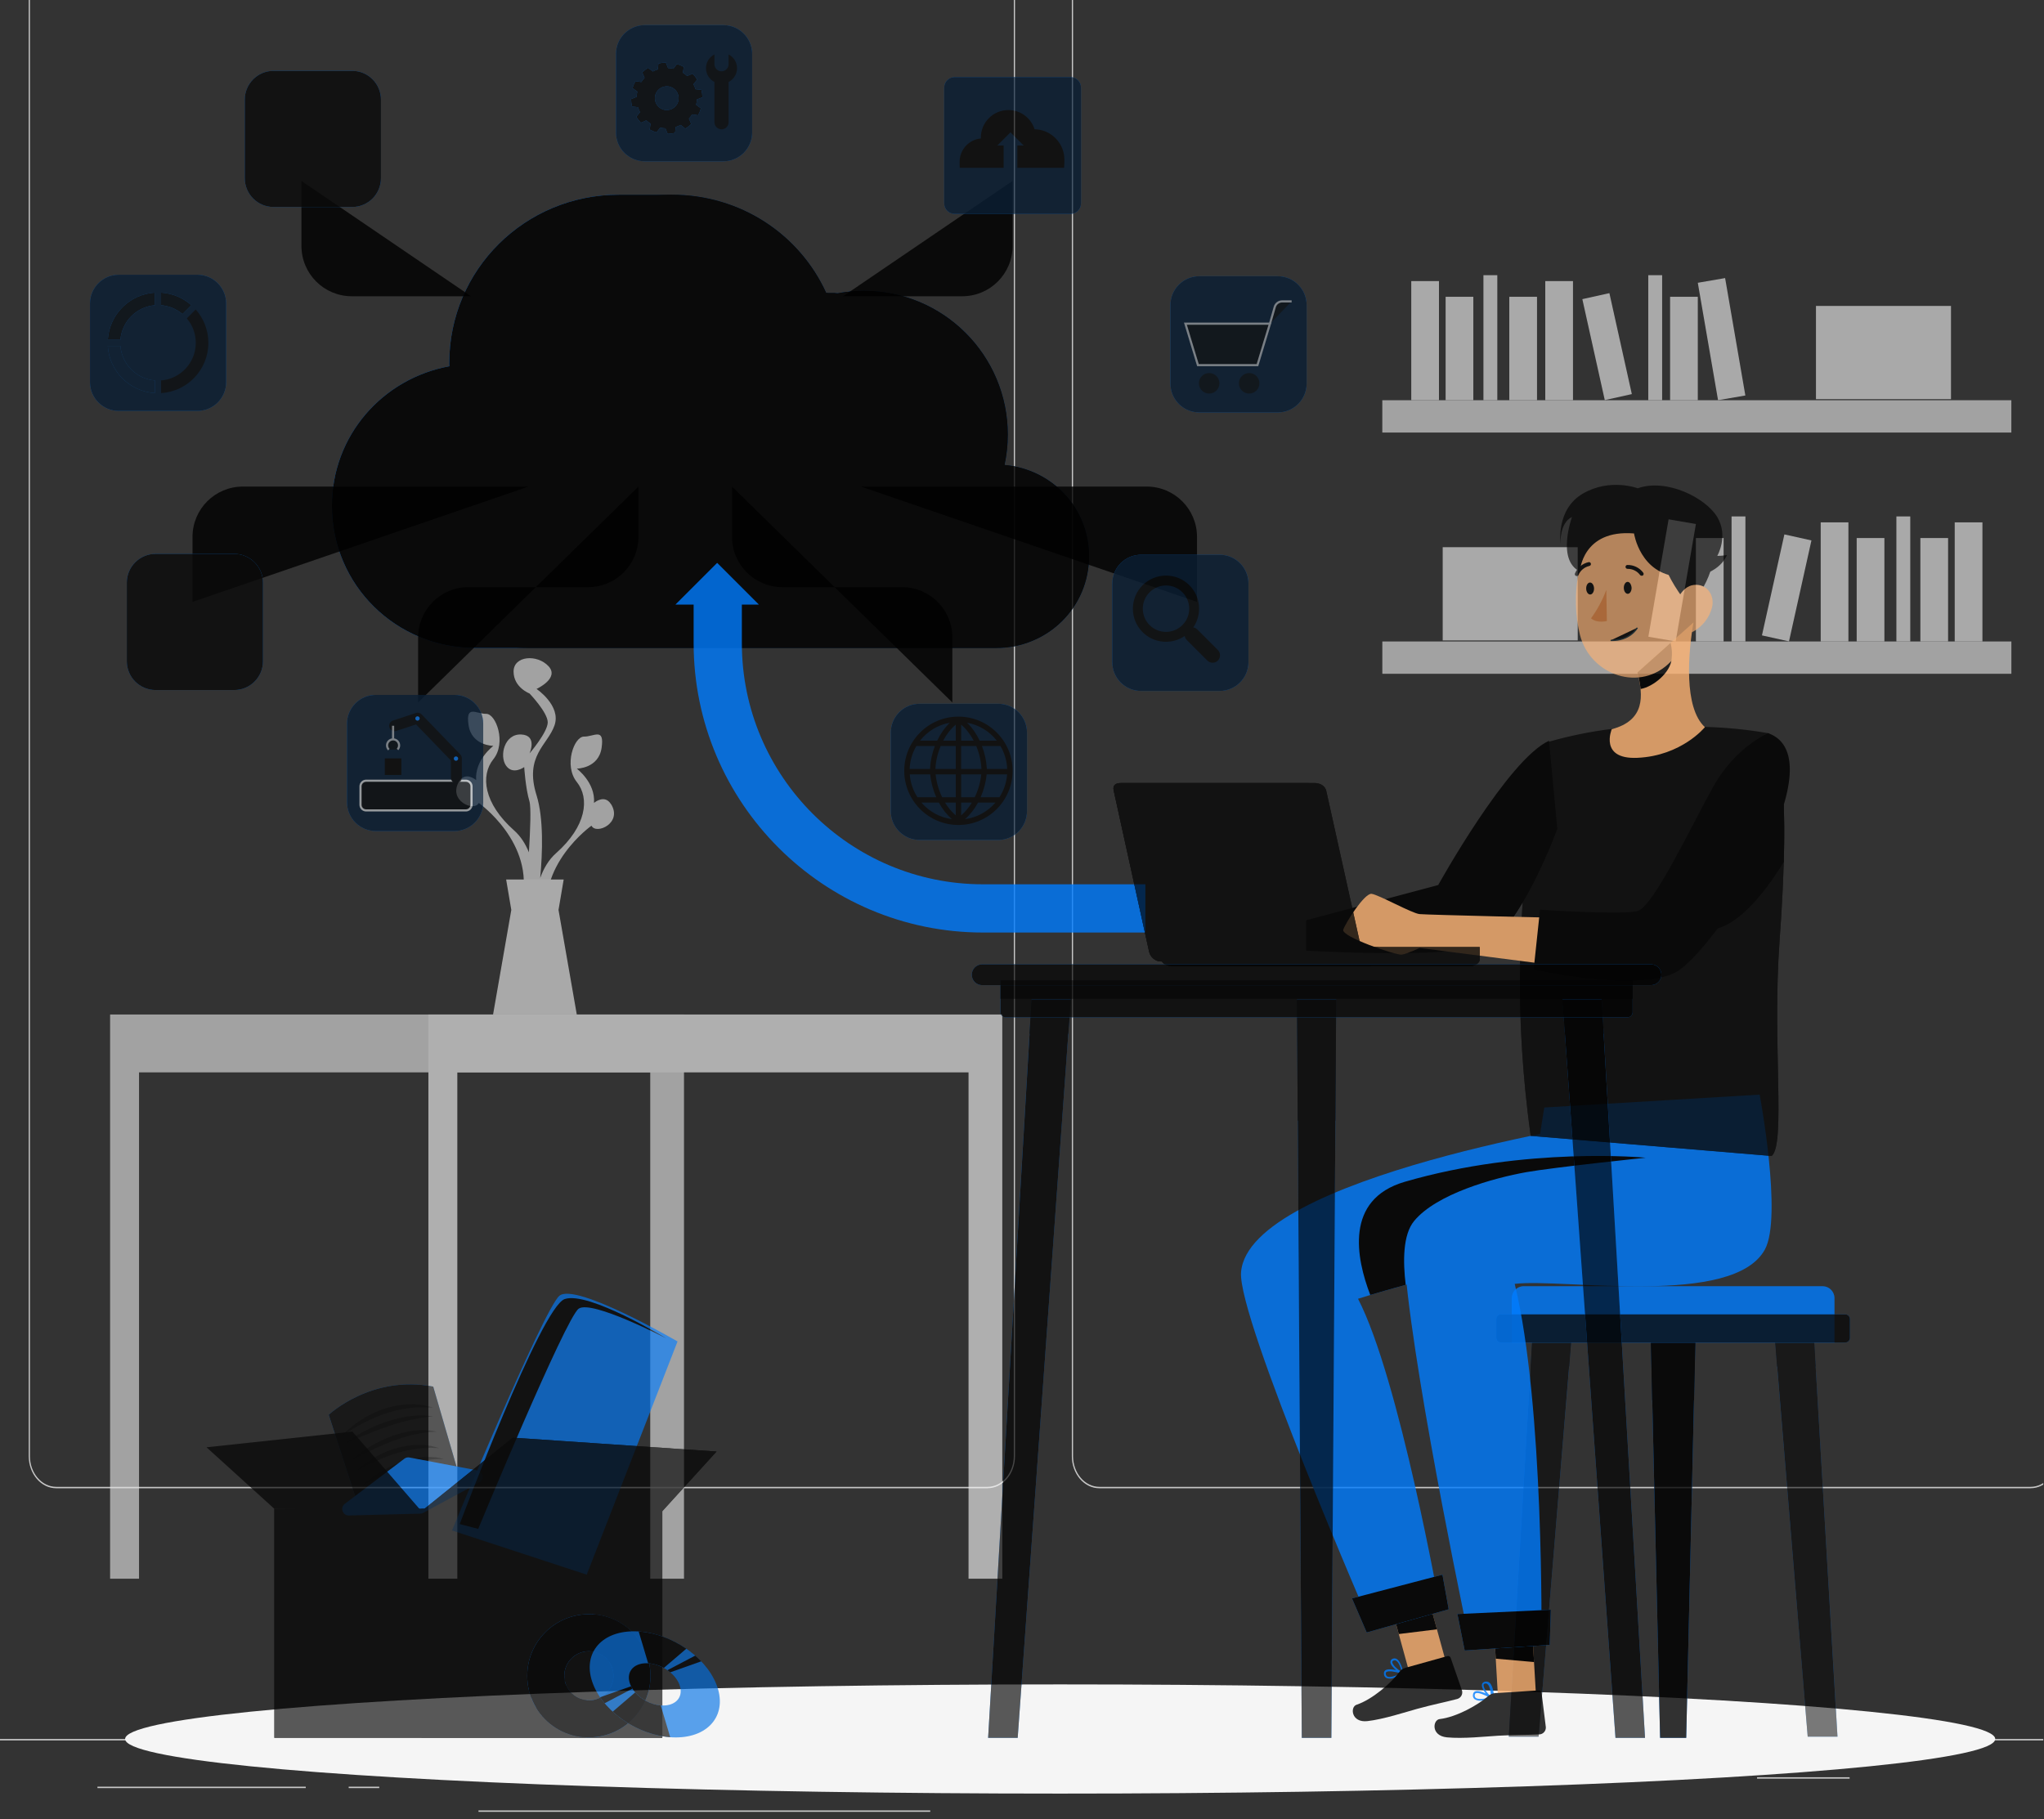 <?xml version="1.0" encoding="UTF-8" standalone="no"?><!DOCTYPE svg PUBLIC "-//W3C//DTD SVG 1.1//EN" "http://www.w3.org/Graphics/SVG/1.1/DTD/svg11.dtd"><svg width="100%" height="100%" viewBox="0 0 855 761" version="1.1" xmlns="http://www.w3.org/2000/svg" xmlns:xlink="http://www.w3.org/1999/xlink" xml:space="preserve" xmlns:serif="http://www.serif.com/" style="fill-rule:evenodd;clip-rule:evenodd;"><rect x="0" y="0" width="855" height="761" fill="#333333" stroke="none"/><rect id="Artboard1" x="0" y="0" width="854.765" height="760.336" style="fill:none;"/><clipPath id="_clip1"><rect x="0" y="0" width="854.765" height="760.336"/></clipPath><g clip-path="url(#_clip1)"><g opacity="0.8"><rect x="-65.063" y="727.471" width="1008.65" height="0.59" style="fill:#ececec;"/><rect x="734.967" y="743.481" width="38.72" height="0.59" style="fill:#ececec;"/><rect x="40.767" y="747.431" width="87.13" height="0.59" style="fill:#ececec;"/><rect x="145.857" y="747.431" width="12.78" height="0.59" style="fill:#ececec;"/><rect x="200.157" y="757.361" width="188.97" height="0.59" style="fill:#ececec;"/><path d="M413.067,622.591l-389.54,0c-6.35,0 -11.51,-6.02 -11.51,-13.42l-0,-638.31c-0,-7.4 5.17,-13.42 11.51,-13.42l389.54,0c6.35,0 11.51,6.02 11.51,13.42l-0,638.3c-0,7.4 -5.17,13.42 -11.51,13.42l-0,0.01Zm-389.54,-664.57c-6.07,0 -11.01,5.76 -11.01,12.83l-0,638.31c-0,7.08 4.94,12.84 11.01,12.84l389.54,0c6.07,0 11.01,-5.76 11.01,-12.84l-0,-638.3c-0,-7.08 -4.94,-12.83 -11.01,-12.83l-389.54,0l-0,-0.01Z" style="fill:#ececec;fill-rule:nonzero;"/><path d="M849.397,622.591l-389.54,0c-6.35,0 -11.51,-6.02 -11.51,-13.42l-0,-638.31c-0,-7.4 5.17,-13.42 11.51,-13.42l389.54,0c6.35,0 11.51,6.02 11.51,13.42l-0,638.3c-0,7.4 -5.17,13.42 -11.51,13.42l-0,0.01Zm-389.53,-664.57c-6.07,0 -11.01,5.76 -11.01,12.83l-0,638.31c-0,7.08 4.94,12.84 11.01,12.84l389.54,0c6.07,0 11.01,-5.76 11.01,-12.84l-0,-638.3c-0,-7.08 -4.94,-12.83 -11.01,-12.83l-389.54,0l-0,-0.01Z" style="fill:#ececec;fill-rule:nonzero;"/></g><g opacity="0.8"><g opacity="0.8"><rect x="578.217" y="167.431" width="263.13" height="13.52" style="fill:#e1e1e1;"/><rect x="590.327" y="117.591" width="11.59" height="49.84" style="fill:#ececec;"/><rect x="646.387" y="117.591" width="11.59" height="49.84" style="fill:#ececec;"/><path d="M721.61,116.329l-11.421,1.968l8.466,49.116l11.421,-1.969l-8.466,-49.115Z" style="fill:#ececec;"/><rect x="604.697" y="124.161" width="11.59" height="43.27" style="fill:#ececec;"/><rect x="631.337" y="124.161" width="11.59" height="43.27" style="fill:#ececec;"/><rect x="698.597" y="124.161" width="11.59" height="43.27" style="fill:#ececec;"/><path d="M673.203,122.629l-11.314,2.514l9.388,42.24l11.314,-2.515l-9.388,-42.239Z" style="fill:#ececec;"/><rect x="620.517" y="115.121" width="5.8" height="52.31" style="fill:#ececec;"/><rect x="689.467" y="115.121" width="5.8" height="52.31" style="fill:#ececec;"/><rect x="759.617" y="127.981" width="56.48" height="39" style="fill:#ececec;"/></g><g opacity="0.8"><rect x="578.227" y="268.351" width="263.13" height="13.52" style="fill:#e1e1e1;"/><rect x="817.657" y="218.521" width="11.59" height="49.84" style="fill:#ececec;"/><rect x="761.597" y="218.521" width="11.59" height="49.84" style="fill:#ececec;"/><path d="M689.507,266.365l11.421,1.969l8.466,-49.116l-11.421,-1.969l-8.466,49.116Z" style="fill:#ececec;"/><rect x="803.287" y="225.081" width="11.59" height="43.27" style="fill:#ececec;"/><rect x="776.647" y="225.081" width="11.59" height="43.27" style="fill:#ececec;"/><rect x="709.387" y="225.081" width="11.59" height="43.27" style="fill:#ececec;"/><path d="M737.02,265.801l11.314,2.515l9.387,-42.24l-11.314,-2.514l-9.387,42.239Z" style="fill:#ececec;"/><rect x="793.257" y="216.041" width="5.8" height="52.31" style="fill:#ececec;"/><rect x="724.307" y="216.041" width="5.8" height="52.31" style="fill:#ececec;"/><rect x="603.477" y="228.911" width="56.48" height="39" style="fill:#ececec;"/></g><g opacity="0.8"><path d="M46.057,424.401l-0,236.03l12.1,0l-0,-211.82l213.84,0l-0,211.82l14.12,0l-0,-236.03l-240.06,0Z" style="fill:#e1e1e1;fill-rule:nonzero;"/><path d="M179.197,424.401l-0,236.03l12.1,0l-0,-211.82l213.84,0l-0,211.82l14.12,0l-0,-236.03l-240.06,0Z" style="fill:#f5f5f5;fill-rule:nonzero;"/></g><g opacity="0.8"><path d="M255.607,336.461c-2.7,-4.44 -7.14,-0.58 -7.14,-0.58c0.64,-8.52 -7.2,-14.34 -7.2,-14.34c-0,0 9.11,0 10.38,-8.69c1.27,-8.69 -3.17,-4.65 -7.35,-4.71c-4.17,-0.06 -8.53,12.12 -3.03,18.98c5.5,6.85 4.03,18.55 -8.67,29.8c-3.1,2.74 -5.2,6.4 -6.63,10.35c0.96,-10.33 1.5,-24.89 -1.54,-34.62c-5.17,-16.51 4.68,-20.95 7.53,-29.21c2.86,-8.25 -7.53,-15.24 -7.53,-15.24c-0,0 9.76,-4.44 5,-9.52c-4.76,-5.08 -14.6,-4.39 -14.6,2.25c-0,6.64 6.67,9.18 6.67,9.18c-0,0 7.62,7.94 7.62,12.06c-0,4.12 -7.62,13.02 -7.62,13.02c-0,0 3.49,-7.61 -3.49,-7.93c-6.98,-0.32 -9.21,8.88 -6.35,13.01c2.86,4.13 7.62,0.63 7.62,0.63c-0,0 0.55,8.89 2.18,14.29c0.72,2.37 0.38,11.69 -0.22,21.38c-1.41,-3.5 -3.4,-6.7 -6.19,-9.17c-12.7,-11.25 -14.17,-22.94 -8.67,-29.8c5.5,-6.85 1.14,-19.04 -3.03,-18.98c-4.17,0.06 -8.62,-3.98 -7.35,4.71c1.27,8.69 10.38,8.69 10.38,8.69c-0,0 -7.84,5.83 -7.2,14.34c-0,0 -4.45,-3.87 -7.14,0.58c-4.82,7.94 6.35,12.86 8.23,8.95c-0,0 23.68,16.76 17.97,40.89l1.33,1.96c-0.17,1.95 -0.28,3.12 -0.28,3.12l1.85,-0.8l2.11,3.11c-0.11,6.03 0.54,10.49 0.54,10.49l5.66,-8.36c-5.71,-24.13 17.97,-40.89 17.97,-40.89c1.88,3.91 13.05,-1.02 8.23,-8.95l-0.04,0Z" style="fill:#e1e1e1;fill-rule:nonzero;"/><path d="M241.267,424.401l-7.64,-43.75l2.16,-12.73l-24.07,0l2.16,12.73l-7.63,43.75l35.02,0Z" style="fill:#ececec;fill-rule:nonzero;"/></g></g><ellipse id="b" cx="443.467" cy="727.481" rx="391.13" ry="22.84" style="fill:#f5f5f5;"/><g opacity="0.8"><path d="M420.217,194.501c0.88,-4.09 1.35,-8.33 1.35,-12.68c-0,-33.23 -26.93,-60.16 -60.16,-60.16c-3.8,0 -7.51,0.36 -11.12,1.03c-1.54,-0.29 -3.1,-0.02 -4.68,-0.19c-11.18,-24.5 -35.85,-41.05 -64.54,-41.05l-22.19,0c-39.18,0 -70.95,31.26 -70.95,70.45c-0,0.52 0.03,0.79 0.04,1.31c-27.94,5.13 -49.12,29.01 -49.12,58.43c-0,33.15 26.87,59.44 60.01,59.44l217.87,0c21.45,0 38.83,-16.94 38.83,-38.38c-0,-20.27 -15.54,-36.44 -35.35,-38.21l0.01,0.01Z" style="fill:#007cff;fill-rule:nonzero;"/><path d="M420.217,194.501c0.88,-4.09 1.35,-8.33 1.35,-12.68c-0,-33.23 -26.93,-60.16 -60.16,-60.16c-3.8,0 -7.51,0.36 -11.12,1.03c-1.54,-0.29 -3.1,-0.02 -4.68,-0.19c-11.18,-24.5 -35.85,-41.05 -64.54,-41.05l-22.19,0c-39.18,0 -70.95,31.26 -70.95,70.45c-0,0.52 0.03,0.79 0.04,1.31c-27.94,5.13 -49.12,29.01 -49.12,58.43c-0,33.15 26.87,59.44 60.01,59.44l217.87,0c21.45,0 38.83,-16.94 38.83,-38.38c-0,-20.27 -15.54,-36.44 -35.35,-38.21l0.01,0.01Z" style="fill-rule:nonzero;"/><path d="M420.217,194.501c0.88,-4.09 1.35,-8.33 1.35,-12.68c-0,-33.23 -26.93,-60.16 -60.16,-60.16c-3.8,0 -7.51,0.36 -11.12,1.03c-1.54,-0.29 -3.1,-0.02 -4.68,-0.19c-11.18,-24.5 -35.85,-41.05 -64.54,-41.05c-3.78,0 3.77,0 -0,0c-39.18,0 -70.95,31.26 -70.95,70.45c-0,0.52 0.03,0.79 0.04,1.31c-27.94,5.13 -49.12,29.01 -49.12,58.43c-0,33.15 26.87,59.44 60.01,59.44l195.68,0c21.45,0 38.83,-16.94 38.83,-38.38c-0,-20.27 -15.54,-36.44 -35.35,-38.21l0.01,0.01Z" style="fill-rule:nonzero;"/></g><g opacity="0.8"><path d="M479.097,369.931l-67.92,0c-55.62,0 -100.86,-45.25 -100.86,-100.86l-0,-20.17l-20.17,0l-0,20.17c-0,66.74 54.3,121.04 121.04,121.04l67.92,0l-0,-20.17l-0.01,-0.01Z" style="fill:#007cff;fill-rule:nonzero;"/><path d="M299.987,235.461l-17.48,17.47l34.95,0l-17.47,-17.47Z" style="fill:#007cff;fill-rule:nonzero;"/></g><g opacity="0.8"><g opacity="0.8"><g opacity="0.8"><path d="M149.497,628.821l-11.99,-36.98c-0,0 17.82,-16.81 43.71,-11.77l10.09,34.63l-41.8,14.12l-0.01,0Z" style="fill:#007cff;fill-rule:nonzero;"/><path d="M149.497,628.821l-11.99,-36.98c-0,0 17.82,-16.81 43.71,-11.77l10.09,34.63l-41.8,14.12l-0.01,0Z" style="fill-rule:nonzero;"/></g><g opacity="0.8"><path d="M143.177,600.581c-0,0 1.68,-2 4.78,-4.39c1.54,-1.21 3.45,-2.46 5.59,-3.66c1.08,-0.58 2.21,-1.16 3.39,-1.69c1.2,-0.46 2.39,-1.04 3.65,-1.42c1.25,-0.4 2.51,-0.8 3.78,-1.05c0.63,-0.15 1.26,-0.29 1.88,-0.41c0.63,-0.08 1.25,-0.16 1.87,-0.24c0.61,-0.07 1.21,-0.17 1.8,-0.21c0.59,-0.01 1.18,-0.02 1.74,-0.03c1.13,-0.04 2.19,-0.03 3.17,0.11c0.98,0.1 1.87,0.19 2.65,0.32c0.77,0.18 1.45,0.34 2.01,0.47c1.1,0.27 1.72,0.45 1.72,0.45c-0,0 -0.66,0 -1.78,-0.06c-0.56,-0.03 -1.24,-0.07 -2.02,-0.11c-0.78,0.03 -1.65,0.06 -2.61,0.09c-0.95,-0.01 -1.98,0.11 -3.05,0.24c-1.08,0.09 -2.21,0.25 -3.37,0.49c-0.58,0.11 -1.17,0.21 -1.77,0.32c-0.59,0.15 -1.18,0.31 -1.78,0.46c-1.21,0.26 -2.4,0.67 -3.6,1.07c-1.22,0.33 -2.36,0.87 -3.53,1.29c-1.14,0.5 -2.27,0.96 -3.34,1.47c-1.05,0.55 -2.11,1.01 -3.06,1.55c-0.97,0.51 -1.87,1.02 -2.7,1.5c-1.65,0.97 -3.03,1.79 -3.95,2.44c-0.94,0.63 -1.47,1 -1.47,1Z" style="fill-rule:nonzero;"/><path d="M144.227,603.971c-0,0 0.47,-0.4 1.35,-1.03c0.89,-0.61 2.15,-1.51 3.74,-2.46c1.59,-0.95 3.49,-2 5.59,-2.98c2.09,-1.01 4.4,-1.91 6.74,-2.74c1.19,-0.36 2.37,-0.76 3.55,-1.06c1.19,-0.3 2.35,-0.61 3.5,-0.8c1.15,-0.2 2.25,-0.44 3.32,-0.51c1.07,-0.1 2.07,-0.23 3,-0.24c1.87,-0.06 3.42,0.03 4.5,0.16c1.08,0.11 1.68,0.2 1.68,0.2c-0,0 -0.62,0.09 -1.69,0.19c-0.53,0.06 -1.18,0.08 -1.91,0.2c-0.73,0.13 -1.56,0.27 -2.46,0.4c-0.9,0.13 -1.86,0.39 -2.88,0.57c-1.02,0.17 -2.07,0.52 -3.18,0.76c-1.11,0.23 -2.21,0.66 -3.36,0.94c-1.15,0.32 -2.28,0.74 -3.44,1.1c-4.59,1.54 -9.08,3.4 -12.45,4.83c-1.68,0.73 -3.1,1.31 -4.07,1.77c-0.98,0.44 -1.55,0.69 -1.55,0.69l0.02,0.01Z" style="fill-rule:nonzero;"/><path d="M147.087,610.831c-0,0 0.43,-0.43 1.24,-1.1c0.82,-0.66 1.99,-1.62 3.48,-2.65c1.5,-1.02 3.28,-2.16 5.29,-3.21c1.99,-1.1 4.22,-2.06 6.48,-2.96c2.3,-0.8 4.62,-1.53 6.87,-1.95c1.13,-0.19 2.2,-0.44 3.26,-0.5c1.05,-0.08 2.03,-0.2 2.94,-0.18c0.92,0 1.75,0.05 2.49,0.09c0.74,0.04 1.38,0.18 1.9,0.25c1.05,0.16 1.63,0.28 1.63,0.28c-0,0 -0.61,0.06 -1.65,0.11c-0.52,0.04 -1.15,0.02 -1.87,0.11c-0.72,0.11 -1.53,0.22 -2.4,0.32c-0.88,0.11 -1.81,0.36 -2.8,0.52c-1,0.15 -2.01,0.51 -3.09,0.74c-1.08,0.23 -2.14,0.67 -3.25,0.96c-1.11,0.34 -2.2,0.77 -3.31,1.15c-1.09,0.44 -2.2,0.83 -3.27,1.3c-1.06,0.48 -2.13,0.87 -3.13,1.36c-2.03,0.9 -3.88,1.83 -5.49,2.61c-1.59,0.82 -2.94,1.46 -3.85,1.98c-0.93,0.49 -1.46,0.78 -1.46,0.78l-0.01,-0.01Z" style="fill-rule:nonzero;"/><path d="M148.767,615.541c-0,0 1.63,-1.72 4.54,-3.75c1.45,-1.02 3.23,-2.1 5.21,-3.1c0.99,-0.5 2.05,-0.97 3.12,-1.43c1.1,-0.39 2.2,-0.86 3.35,-1.19c1.15,-0.32 2.29,-0.68 3.45,-0.88c1.15,-0.26 2.29,-0.44 3.41,-0.54c1.11,-0.15 2.19,-0.21 3.22,-0.18c1.03,0 1.99,-0.02 2.88,0.12c0.89,0.09 1.7,0.21 2.41,0.31c0.7,0.17 1.31,0.33 1.82,0.45c1,0.26 1.56,0.43 1.56,0.43c-0,0 -0.6,0 -1.62,-0.04c-0.51,-0.03 -1.12,-0.06 -1.83,-0.09c-0.71,0.04 -1.51,0.08 -2.37,0.1c-0.86,-0.01 -1.79,0.14 -2.77,0.22c-0.98,0.07 -2,0.25 -3.06,0.44c-1.06,0.14 -2.13,0.43 -3.23,0.68c-1.1,0.21 -2.19,0.59 -3.28,0.91c-2.19,0.65 -4.33,1.48 -6.32,2.3c-1.98,0.84 -3.81,1.7 -5.37,2.48c-1.55,0.79 -2.85,1.44 -3.73,1.96c-0.89,0.51 -1.4,0.8 -1.4,0.8l0.01,0Z" style="fill-rule:nonzero;"/><path d="M151.127,621.831c-0,0 0.4,-0.43 1.18,-1.1c0.78,-0.66 1.9,-1.62 3.33,-2.65c1.44,-1.01 3.15,-2.16 5.1,-3.21c0.96,-0.54 1.98,-1.06 3.03,-1.55c1.05,-0.51 2.16,-0.92 3.24,-1.39c1.12,-0.39 2.24,-0.77 3.36,-1.11c1.13,-0.29 2.24,-0.6 3.34,-0.79c1.1,-0.17 2.16,-0.4 3.18,-0.44c1.02,-0.06 1.98,-0.15 2.87,-0.11c0.89,0.04 1.71,0.11 2.42,0.17c0.72,0.06 1.33,0.24 1.84,0.32c1.01,0.21 1.57,0.35 1.57,0.35c-0,0 -0.59,0.03 -1.61,0.04c-0.51,0.02 -1.12,-0.04 -1.82,0.04c-0.7,0.08 -1.49,0.17 -2.34,0.24c-0.85,0.09 -1.76,0.31 -2.73,0.45c-0.97,0.14 -1.96,0.47 -3,0.68c-1.04,0.23 -2.08,0.64 -3.16,0.92c-1.07,0.35 -2.14,0.74 -3.21,1.13c-1.06,0.43 -2.14,0.81 -3.16,1.28c-1.03,0.47 -2.06,0.87 -3.03,1.35c-1.96,0.89 -3.75,1.83 -5.3,2.61c-1.53,0.82 -2.83,1.47 -3.71,1.98c-0.89,0.5 -1.41,0.78 -1.41,0.78l0.02,0.01Z" style="fill-rule:nonzero;"/></g><path d="M144.257,629.081l24.89,-18.86c0.61,-0.47 1.4,-0.65 2.15,-0.5l28.39,5.4c2.52,0.48 3.04,3.85 0.79,5.07l-23.43,12.69c-0.38,0.2 -0.8,0.32 -1.23,0.33l-29.85,0.77c-2.65,0.07 -3.83,-3.3 -1.72,-4.9l0.01,0Z" style="fill:#007cff;fill-rule:nonzero;"/></g><g opacity="0.8"><path d="M189.057,640.251c-0,0 38.22,-92.46 44.94,-98.18c6.72,-5.72 49.42,19.1 49.42,19.1l-37.99,97.57l-56.37,-18.49Z" style="fill:#007cff;fill-rule:nonzero;"/><path d="M200.037,639.581c-0,0 36.58,-88.31 42.03,-92.12c5.45,-3.82 36.65,12.44 36.65,12.44c-0,0 -32.5,-19.84 -42.48,-16.47c-9.97,3.36 -43.93,94.14 -43.93,94.14l7.73,2.02l-0,-0.01Z" style="fill-rule:nonzero;"/></g><g opacity="0.8"><rect x="114.757" y="631.181" width="162.28" height="95.82"/><rect x="114.757" y="631.181" width="162.28" height="95.82"/><rect x="176.287" y="631.181" width="100.75" height="95.82"/><path d="M176.287,632.181l38.21,-30.76l85.23,5.8l-22.69,24.96l-100.75,0Z" style="fill-rule:nonzero;"/><path d="M176.287,632.181l-28.86,-33.28l-61.03,6.55l28.36,25.73l61.53,1Z" style="fill-rule:nonzero;"/><path d="M176.287,632.181l-28.86,-33.28l-61.03,6.55l28.36,25.73l61.53,1Z" style="fill-opacity:0.1;fill-rule:nonzero;"/><path d="M176.287,632.181l38.21,-30.76l85.23,5.8l-22.69,24.96l-100.75,0Z" style="fill-rule:nonzero;"/></g><g opacity="0.8"><path d="M246.317,675.281c-14.23,0 -25.77,11.54 -25.77,25.77c-0,14.23 11.54,25.77 25.77,25.77c14.23,0 25.77,-11.54 25.77,-25.77c-0,-14.23 -11.54,-25.77 -25.77,-25.77Zm-0,36.04c-5.67,0 -10.28,-4.6 -10.28,-10.28c-0,-5.68 4.6,-10.28 10.28,-10.28c5.68,0 10.28,4.6 10.28,10.28c-0,5.68 -4.6,10.28 -10.28,10.28Z" style="fill:#007cff;fill-rule:nonzero;"/><path d="M269.547,689.861c-0.46,-0.95 -0.99,-1.88 -1.57,-2.76c-0.75,-1.19 -1.61,-2.32 -2.58,-3.37c-4.3,-4.74 -10.33,-7.87 -17.09,-8.35c-0.67,-0.08 -1.33,-0.1 -2,-0.1c-14.22,0 -25.76,11.54 -25.76,25.78c-0,2.16 0.26,4.26 0.77,6.25c0.24,0.99 0.54,1.96 0.93,2.9c0.52,1.43 1.19,2.8 1.98,4.1c4.14,6.9 11.42,11.68 19.85,12.41c0.75,0.06 1.49,0.1 2.24,0.1c14.24,0 25.78,-11.54 25.78,-25.76c-0,-4.01 -0.91,-7.81 -2.54,-11.2l-0.01,0Zm-23.24,21.46c-0.32,0 -0.65,-0.02 -0.97,-0.06c-3.87,-0.34 -7.12,-2.86 -8.53,-6.31c-0.24,-0.59 -0.42,-1.19 -0.57,-1.82c-0.06,-0.38 -0.12,-0.77 -0.14,-1.17c-0.04,-0.3 -0.06,-0.61 -0.06,-0.91c-0,-5.69 4.6,-10.29 10.27,-10.29c0.24,0 0.48,0 0.73,0.04c2.2,0.14 4.2,0.97 5.79,2.26c0.4,0.34 0.79,0.71 1.13,1.11c0.3,0.32 0.56,0.67 0.81,1.03c1.17,1.65 1.84,3.67 1.84,5.85c-0,5.67 -4.6,10.27 -10.29,10.27l-0.01,0Z" style="fill-rule:nonzero;"/><path d="M245.347,711.261l-1.27,15.45c-8.43,-0.73 -15.71,-5.51 -19.85,-12.41l12.59,-9.36c1.41,3.45 4.66,5.97 8.53,6.31l-0,0.01Z" style="fill-rule:nonzero;"/><path d="M265.397,683.721l-12.57,9.34c-1.59,-1.29 -3.59,-2.12 -5.79,-2.26l1.27,-15.43c6.76,0.48 12.79,3.61 17.09,8.35Z" style="fill-rule:nonzero;"/><path d="M236.247,703.131l-14,7.08c-0.38,-0.95 -0.69,-1.92 -0.93,-2.9l14.79,-5.35c0.02,0.4 0.08,0.79 0.14,1.17Z" style="fill-rule:nonzero;"/><path d="M269.547,689.861l-14.79,5.35c-0.24,-0.36 -0.5,-0.71 -0.81,-1.03l14.02,-7.08c0.59,0.89 1.11,1.82 1.57,2.76l0.01,0Z" style="fill-rule:nonzero;"/></g><g opacity="0.8"><path d="M265.147,682.441c-14.23,0 -21.85,9.93 -17.02,22.19c4.83,12.26 20.28,22.19 34.51,22.19c14.23,0 21.85,-9.94 17.02,-22.19c-4.83,-12.26 -20.28,-22.19 -34.51,-22.19Zm12.23,31.04c-5.67,0 -11.84,-3.96 -13.76,-8.85c-1.93,-4.89 1.11,-8.85 6.79,-8.85c5.68,0 11.84,3.96 13.76,8.85c1.93,4.89 -1.11,8.85 -6.79,8.85Z" style="fill:#007cff;fill-rule:nonzero;"/><path d="M293.317,694.991c-0.79,-0.82 -1.62,-1.62 -2.51,-2.38c-1.15,-1.02 -2.4,-2 -3.73,-2.9c-5.91,-4.08 -13,-6.78 -19.92,-7.19c-0.69,-0.07 -1.37,-0.09 -2.03,-0.09c-14.22,0 -21.85,9.94 -17.01,22.2c0.73,1.86 1.71,3.67 2.89,5.39c0.58,0.85 1.21,1.69 1.91,2.5c1.01,1.23 2.14,2.41 3.37,3.53c6.48,5.94 15.38,10.06 24.06,10.68c0.77,0.05 1.53,0.09 2.27,0.09c14.24,0 21.87,-9.94 17.04,-22.18c-1.36,-3.46 -3.56,-6.72 -6.34,-9.64l-0,-0.01Zm-15.96,18.48c-0.32,0 -0.65,-0.02 -0.99,-0.05c-3.99,-0.3 -8.09,-2.47 -10.68,-5.44c-0.44,-0.5 -0.83,-1.02 -1.18,-1.56c-0.19,-0.33 -0.38,-0.66 -0.54,-1.01c-0.14,-0.26 -0.27,-0.52 -0.37,-0.78c-1.93,-4.9 1.11,-8.86 6.78,-8.86c0.24,0 0.48,0 0.74,0.03c2.25,0.12 4.52,0.83 6.56,1.95c0.52,0.3 1.03,0.61 1.51,0.96c0.41,0.28 0.79,0.57 1.16,0.89c1.73,1.42 3.08,3.16 3.82,5.04c1.92,4.88 -1.12,8.84 -6.8,8.84l-0.01,-0.01Z" style="fill-opacity:0.1;fill-rule:nonzero;"/><path d="M276.377,713.421l3.97,13.31c-8.68,-0.63 -17.58,-4.74 -24.06,-10.68l9.41,-8.06c2.58,2.97 6.69,5.14 10.68,5.44l-0,-0.01Z" style="fill-rule:nonzero;"/><path d="M287.087,689.711l-9.4,8.04c-2.03,-1.11 -4.31,-1.82 -6.56,-1.95l-3.97,-13.29c6.92,0.42 14.02,3.11 19.92,7.19l0.01,0.01Z" style="fill-rule:nonzero;"/><path d="M264.517,706.421l-11.6,6.1c-0.71,-0.82 -1.34,-1.65 -1.91,-2.5l12.97,-4.6c0.16,0.35 0.35,0.68 0.54,1.01l-0,-0.01Z" style="fill-rule:nonzero;"/><path d="M293.317,694.991l-12.97,4.6c-0.37,-0.31 -0.74,-0.61 -1.16,-0.89l11.62,-6.1c0.89,0.76 1.73,1.56 2.51,2.38l-0,0.01Z" style="fill-rule:nonzero;"/></g></g><g opacity="0.8"><path d="M690.387,553.511l0.72,31.41l3.31,142.08l10.92,0l3.28,-142.08l0.73,-31.41l-18.96,0Z" style="fill:#007cff;fill-rule:nonzero;"/><path d="M690.387,553.511l0.72,31.41l3.31,142.08l10.92,0l3.28,-142.08l0.73,-31.41l-18.96,0Z" style="fill-rule:nonzero;"/><path d="M690.387,553.511l0.72,32.28l17.51,0l0.73,-32.28l-18.96,0Z" style="fill-rule:nonzero;"/><g opacity="0.8"><g opacity="0.8"><path d="M631.117,726.491l10.09,-170.76l16.48,0l-14.12,170.76l-12.45,0Z" style="fill:#007cff;fill-rule:nonzero;"/><path d="M643.597,726.491l-12.46,0l9.15,-155.43l0.91,-15.53l16.48,0l-1.27,15.53l-12.81,155.43Z" style="fill-rule:nonzero;"/><path d="M657.677,555.531l-1.27,16.13l-16.12,0l0.91,-16.13l16.48,0Z" style="fill-rule:nonzero;"/></g><g opacity="0.8"><path d="M756.177,726.491l-14.12,-170.76l16.48,0l10.09,170.76l-12.45,0Z" style="fill:#007cff;fill-rule:nonzero;"/><path d="M756.147,726.491l-12.81,-155.43l-1.27,-15.53l16.48,0l0.91,15.53l9.15,155.43l-12.46,0Z" style="fill-rule:nonzero;"/><path d="M742.067,555.531l1.27,16.13l16.12,0l-0.91,-16.13l-16.48,0Z" style="fill-rule:nonzero;"/></g></g><path d="M767.367,561.631l-135,0l-0,-18.58c-0,-2.76 2.24,-5 5,-5l125,0c2.76,0 5,2.24 5,5l-0,18.58Z" style="fill:#007cff;fill-rule:nonzero;"/><g opacity="0.8"><path d="M625.897,559.621c-0,1.109 0.901,2.01 2.01,2.01l143.92,0c1.109,0 2.01,-0.901 2.01,-2.01l-0,-7.77c-0,-1.109 -0.901,-2.01 -2.01,-2.01l-143.92,0c-1.109,0 -2.01,0.901 -2.01,2.01l-0,7.77Z" style="fill:#007cff;"/><path d="M625.897,559.621c-0,1.109 0.901,2.01 2.01,2.01l143.92,0c1.109,0 2.01,-0.901 2.01,-2.01l-0,-7.77c-0,-1.109 -0.901,-2.01 -2.01,-2.01l-143.92,0c-1.109,0 -2.01,0.901 -2.01,2.01l-0,7.77Z"/></g></g><g id="c" opacity="0.8"><path d="M651.427,346.741c-0,0 -0.56,1.53 -1.59,4.05c-1.05,2.62 -2.6,6.31 -4.52,10.47c-4.64,10.11 -11.38,22.92 -18.42,29.84c-2.08,2.04 -4.18,3.57 -6.25,4.36c-7.5,2.88 -26.33,3.41 -43.13,3.25c-16.54,-0.14 -31.17,-1.01 -31.17,-1.01l-0,-12.73l55.25,-14.73c-0,0 29.13,-52.57 46.36,-60.36l3.47,36.86Z" style="fill-rule:nonzero;"/><path d="M649.827,350.791c-1.05,2.62 -2.6,6.31 -4.52,10.47c-4.64,10.11 -11.38,22.92 -18.42,29.84c-7.16,-26.39 19.33,-51.5 19.33,-51.5l3.61,11.2l-0,-0.01Z" style="fill-rule:nonzero;"/><path d="M642.687,712.431l-16.07,-2.21l-2.22,-38.2l16.04,2.23l2.25,38.18Z" style="fill:#fcb373;fill-rule:nonzero;"/><path d="M640.437,674.251l-16.05,-2.21l1.28,21.84l16.03,1.41l-1.26,-21.04Z" style="fill-rule:nonzero;"/><path d="M642.047,487.871l3.92,-24.56l90.09,-5.39c-0,0 9.58,51.11 2.22,64.73c-13.14,24.31 -83.96,12.04 -104.68,14.43c12.39,50.65 11.18,149.64 11.18,149.64l-29.59,2.26c-0,0 -22.77,-106.67 -27.37,-157.35c-3.11,-34.2 25.23,-33.35 54.24,-43.76l-0.01,0Z" style="fill:#007cff;fill-rule:nonzero;"/><path d="M648.247,688.111l-35.57,2.34l-3.04,-15.23l39.07,-1.81l-0.46,14.7Z" style="fill:#007cff;fill-rule:nonzero;"/><path d="M605.617,698.161l-16.18,1.19l-10.13,-36.89l16.16,-1.17l10.15,36.87Z" style="fill:#fcb373;fill-rule:nonzero;"/><path d="M587.257,699.911c-0,0 -0.27,-0.03 -0.27,-0.05l-0.29,-0.02l0.29,0c-0.06,-0.25 -0.82,-4.78 -2.79,-5.86c-0.53,-0.27 -1.08,-0.3 -1.62,-0.07c-0.63,0.2 -1.02,0.81 -0.98,1.47c0.07,1.01 1.15,2.28 2.39,3.28c-1.69,-0.36 -3.62,-0.56 -4.54,0.12c-0.39,0.3 -0.59,0.78 -0.55,1.27c-0.06,0.78 0.34,1.52 1.01,1.91c1.02,0.38 2.14,0.36 3.15,-0.05c1.38,-0.42 2.7,-0.99 3.96,-1.7c0.05,0 0.1,0 0.14,-0.02c0.03,-0.03 0.02,-0.08 0.04,-0.12c0.04,-0.05 0.05,-0.11 0.06,-0.17l-0,0.01Zm-4.86,-4.52c-0.03,-0.22 0.04,-0.51 0.54,-0.72l0.17,-0.06c0.29,-0.08 0.61,-0.04 0.87,0.11c1.18,0.63 1.99,3.07 2.37,4.56c-0.11,-0.04 -0.23,-0.07 -0.36,-0.11c-1.59,-0.88 -3.45,-2.69 -3.59,-3.78Zm-2.12,5.92c-0.41,-0.27 -0.64,-0.73 -0.62,-1.22c-0.03,-0.24 0.07,-0.48 0.27,-0.62c0.91,-0.68 3.87,-0.1 6.01,0.55c-2.64,1.33 -4.71,1.81 -5.65,1.3l-0.01,-0.01Z" style="fill:#007cff;fill-rule:nonzero;"/><path d="M595.467,661.291l-16.16,1.19l5.8,21.09l15.97,-1.97l-5.61,-20.31Z" style="fill-rule:nonzero;"/><path d="M573.827,680.961l28.48,-8.37c-0,0 -17.01,-95.98 -34.25,-129.27c1.29,-0.42 3.01,-0.97 5.12,-1.59c3.81,-1.15 8.88,-2.58 14.83,-4.24c41.39,-11.48 125.29,-33 125.29,-33l-38.33,-35.77c-0,0 -152.67,23.28 -155.84,63.5c-1.51,19.35 54.69,148.74 54.69,148.74l0.01,0Z" style="fill:#007cff;fill-rule:nonzero;"/><path d="M605.987,673.221l-34.3,9.7l-6.15,-14.26l37.84,-9.92l2.61,14.48Z" style="fill:#007cff;fill-rule:nonzero;"/><path d="M573.177,541.731c3.81,-1.15 8.88,-2.58 14.83,-4.24c-1.19,-9.76 -1.21,-20.96 3.49,-26.67c9.34,-11.38 33.37,-18.05 47.04,-20.48c11.44,-2.02 49.87,-6.03 49.87,-6.03c-0,0 -49.87,-4.78 -100.84,10.09c-25.2,7.36 -20.29,31.99 -14.38,47.33l-0.01,0Z" style="fill-rule:nonzero;"/><g opacity="0.8"><path d="M741.057,483.581c6,-4.61 0.24,-47.58 3.33,-89.85c4.7,-64.34 -0,-85.02 -4.75,-87.02c-8.75,-1.52 -17.6,-2.4 -26.48,-2.62c-12.99,-0.47 -26,-0.19 -38.96,0.84c-8.87,1.09 -17.65,2.88 -26.24,5.34c-0,0 -21.23,67.56 -7.67,164.91l100.77,8.41l-0,-0.01Z" style="fill-rule:nonzero;"/><path d="M746.137,360.611c-0,0 -0.02,0 -0,0.02c-0.26,9.46 -0.83,20.44 -1.76,33.1c-3.09,42.26 2.68,85.23 -3.33,89.85l-100.76,-8.41c-7.46,-53.58 -4.38,-98.14 -0.1,-127.39c8.19,-12.79 24.09,-27.37 31.39,-33.77c1.69,2.1 4.58,3.89 9.28,4.82c7.85,1.53 16.8,-2.12 24.23,-6.54c5.85,5.83 16.95,17.63 21.81,27.58c0.52,1.09 0.99,2.14 1.35,3.17c3.09,8.63 12.51,-2 17.31,-15.9c0.71,8.13 0.99,19.06 0.59,33.47l-0.01,0Z" style="fill-opacity:0.8;fill-rule:nonzero;"/></g><path d="M708.367,260.411c-2.19,12.58 -4.15,35.6 4.79,43.78c-0,0 -9.73,12.01 -28.26,12.83c-16.07,0.71 -10.7,-11.98 -10.7,-11.98c13.91,-3.64 13.33,-14.01 10.68,-23.7l23.48,-20.92l0.01,-0.01Z" style="fill:#fcb373;fill-rule:nonzero;"/><path d="M698.797,268.941l-13.89,12.39c0.65,2.25 1.1,4.56 1.35,6.89c5.32,-0.88 12.52,-6.91 12.97,-12.5c0.28,-2.26 0.13,-4.56 -0.43,-6.77l-0,-0.01Z" style="fill-rule:nonzero;"/><g opacity="0.8"><path d="M677.867,227.831c6.96,4.72 3.79,12.72 -11.95,25.23c-6.39,-8.29 -7.45,-24.38 -2.37,-28.43c5.08,-4.05 8.25,-0.89 14.32,3.19l-0,0.01Z" style="fill-rule:nonzero;"/><path d="M707.777,240.791c-0.76,17 -0.34,26.98 -8.76,35.84c-12.67,13.32 -33.77,5.91 -38.11,-10.98c-3.88,-15.17 -2.01,-40.43 14.49,-47.46c11.77,-5.08 25.43,0.34 30.51,12.1c1.43,3.31 2.07,6.9 1.87,10.49l-0,0.01Z" style="fill:#fcb373;fill-rule:nonzero;"/><path d="M682.497,245.881c0.02,1.38 -0.7,2.52 -1.6,2.53c-0.9,0.01 -1.64,-1.08 -1.66,-2.46c-0.02,-1.38 0.68,-2.51 1.57,-2.54c0.9,-0.03 1.57,1.12 1.69,2.48l-0,-0.01Z" style="fill-rule:nonzero;"/><path d="M666.787,246.171c0.02,1.38 -0.7,2.52 -1.6,2.53c-0.9,0.01 -1.66,-1.08 -1.69,-2.48c-0.03,-1.4 0.7,-2.52 1.6,-2.53c0.9,-0.01 1.66,1.1 1.69,2.48Z" style="fill-rule:nonzero;"/><path d="M671.927,246.731c-1.58,4.25 -3.73,8.27 -6.41,11.93c2.54,2.24 6.63,1.12 6.63,1.12l-0.23,-13.05l0.01,0Z" style="fill:#ec873e;fill-rule:nonzero;"/><path d="M686.707,240.851c0.18,0.02 0.36,-0.02 0.51,-0.12c0.35,-0.27 0.42,-0.78 0.15,-1.14c-1.56,-2.1 -4.05,-3.31 -6.67,-3.24c-0.43,0.02 -0.76,0.39 -0.74,0.82l-0,0.06c0.05,0.44 0.44,0.76 0.88,0.74c2.06,-0.03 4.01,0.95 5.24,2.61c0.16,0.18 0.39,0.28 0.63,0.27Z" style="fill-rule:nonzero;"/><path d="M659.547,240.991c0.31,0 0.6,-0.19 0.73,-0.47c0.82,-1.9 2.49,-3.29 4.51,-3.75c0.44,-0.07 0.75,-0.48 0.69,-0.93c-0.07,-0.44 -0.47,-0.74 -0.91,-0.69c-2.56,0.54 -4.71,2.29 -5.75,4.69c-0.19,0.4 -0.02,0.88 0.38,1.07l0.01,0c0.11,0.05 0.22,0.08 0.34,0.09l-0,-0.01Z" style="fill-rule:nonzero;"/><path d="M700.757,225.861c-7.89,2.86 -6.77,11.4 5.42,27.37c8.23,-6.47 13.21,-21.83 9.25,-26.97c-3.96,-5.14 -7.77,-2.88 -14.67,-0.4Z" style="fill-rule:nonzero;"/><path d="M716.097,254.241c-1.11,4.14 -3.82,7.66 -7.53,9.81c-4.93,2.79 -8.75,-1.3 -8.52,-6.66c0.21,-4.83 3.05,-12.11 8.54,-12.7c5.49,-0.58 8.85,4.48 7.51,9.55Z" style="fill:#fcb373;fill-rule:nonzero;"/><path d="M684.897,262.601c-0,0 -2.95,5.57 -11.18,5.31" style="fill-rule:nonzero;stroke:#1a2e35;stroke-width:0.53px;"/><path d="M683.507,223.161c-0,0 2.54,17.03 18.93,18.1c16.39,1.08 19.92,-9.05 19.92,-9.05c-0,0 -2.52,0.38 -4.03,0.34c-0,0 4.79,-8.27 -0,-16.26c-4.79,-7.99 -21.13,-16.31 -33.26,-12.03c-0,0 -11.59,-4.38 -22.95,2.22c-11.37,6.6 -9.35,20.98 -9.35,20.98c-0,0 -0.5,-8.73 4.79,-11.17c-0,0 -6.56,17.98 3.28,22.77c-0,0 0.98,-17.69 22.68,-15.9l-0.01,0Z" style="fill-rule:nonzero;"/></g><path d="M655.617,384.061c-0,0 -58.53,-1.33 -61.81,-1.66c-3.28,-0.33 -17.16,-8.15 -20.09,-8.48c-2.94,-0.33 -10.85,12.07 -11.83,15c-0.98,2.94 22.13,10.76 24.42,10.44c2.28,-0.33 7.53,-2.8 7.53,-2.8l59.72,7.68l2.07,-20.17l-0.01,-0.01Z" style="fill:#fcb373;fill-rule:nonzero;"/><g opacity="0.8"><path d="M485.827,396.161l-0,5.34c-0,1.6 2.75,2.73 4.33,2.73l124.66,0c1.6,0 4.15,-1.13 4.15,-2.73l-0,-5.34l-133.14,0Z" style="fill-rule:nonzero;"/><path d="M485.827,396.161l-0,5.34c-0,1.6 2.75,2.73 4.33,2.73l124.66,0c1.6,0 4.15,-1.13 4.15,-2.73l-0,-5.34l-133.14,0Z" style="fill-rule:nonzero;"/><path d="M485.827,396.161l-0,5.34c-0,1.6 2.75,2.73 4.33,2.73l82.22,0c1.6,0 4.23,-1.13 4.23,-2.73l-0,-5.34l-90.78,0Z" style="fill-rule:nonzero;"/><path d="M465.837,330.621l14.84,67.54c0.48,2.22 2.64,4.05 4.82,4.05l81.06,0c2.16,0 3.55,-2.3 3.05,-4.52l-14.82,-66.81c-0.5,-2.2 -2.64,-3.31 -4.82,-3.31l-81.06,0c-2.18,0 -3.55,0.86 -3.06,3.05l-0.01,0Z" style="fill-rule:nonzero;"/><path d="M465.837,330.621l14.84,67.54c0.48,2.22 2.64,4.05 4.82,4.05l81.06,0c2.16,0 3.55,-2.3 3.05,-4.52l-14.82,-66.81c-0.5,-2.2 -2.64,-3.31 -4.82,-3.31l-81.06,0c-2.18,0 -3.55,0.86 -3.06,3.05l-0.01,0Z" style="fill-rule:nonzero;"/><path d="M465.837,330.621l14.84,67.54c0.48,2.22 2.64,4.05 4.82,4.05l78.31,0c2.18,0 3.55,-2.3 3.06,-4.52l-14.84,-66.81c-0.48,-2.2 -2.64,-3.31 -4.82,-3.31l-78.31,0c-2.18,0 -3.55,0.86 -3.06,3.05Z" style="fill-rule:nonzero;"/><path d="M513.527,373.911c-3.77,0 -7.65,-4.05 -8.63,-9.04c-0.97,-5 1.29,-9.06 5.08,-9.06c0.71,0 1.41,0.14 2.1,0.4c0.89,3.89 3.53,7.16 6.44,8.25c0.04,0.14 0.08,0.26 0.1,0.4c0.99,4.98 -1.29,9.04 -5.08,9.04l-0.01,0.01Z" style="fill-rule:nonzero;"/></g><path d="M746.137,360.611c-0,0 -0.02,0 -0,0.02c-8.69,14.1 -20.86,29.15 -32.98,28.44c-12.69,-0.75 0.1,-26.65 13.74,-49.2c0.52,1.09 0.99,2.14 1.35,3.17c3.09,8.63 12.51,-2 17.31,-15.9c0.71,8.13 0.99,19.06 0.59,33.47l-0.01,0Z" style="fill-rule:nonzero;"/><path d="M739.637,306.711c29.91,10.78 -22.6,91.8 -38.9,100.15c-16.31,8.35 -59.21,-1.28 -59.21,-1.28l2.66,-25.03c-0,0 33.96,2.29 40.72,0.58c6.76,-1.71 22.81,-36.24 32.04,-52.55c9.23,-16.31 22.7,-21.87 22.7,-21.87l-0.01,0Z" style="fill-rule:nonzero;"/><path d="M648.247,688.111l-35.57,2.34l-3.04,-15.23l39.07,-1.81l-0.46,14.7Z" style="fill-rule:nonzero;"/><path d="M605.987,673.221l-34.3,9.7l-6.15,-14.26l37.84,-9.92l2.61,14.48Z" style="fill-rule:nonzero;"/><path d="M587.857,697.711l17.52,-4.89c0.6,-0.2 1.25,0.13 1.45,0.73l-0,0.02l4.73,13.64c0.42,1.51 -0.45,3.08 -1.96,3.52c-6.14,1.61 -9.15,2.07 -16.88,4.16c-4.74,1.31 -13.97,4.34 -20.73,5.11c-6.76,0.77 -7.33,-5.93 -4.54,-6.85c6.61,-2.21 14.53,-9.11 17.97,-13.79c0.61,-0.8 1.46,-1.38 2.44,-1.65Z" style="fill-rule:nonzero;"/><path d="M625.017,710.251l-0,-0.02c-0,-0.28 -0.27,-4.86 -1.96,-6.32c-0.46,-0.38 -1.22,-0.53 -1.8,-0.42c-0.66,0.06 -1.28,0.57 -1.38,1.23c-0.14,1 0.6,2.46 1.6,3.7c-1.58,-0.71 -3.45,-1.3 -4.49,-0.83c-0.44,0.21 -0.76,0.64 -0.81,1.13c-0.22,0.75 -0,1.56 0.59,2.07c0.92,0.58 2.02,0.8 3.08,0.61c1.43,-0.12 2.85,-0.41 4.22,-0.84c0.04,0.02 0.09,0.03 0.14,0.01c0.04,-0.03 0.04,-0.08 0.07,-0.11c0.05,-0.04 0.39,-0.09 0.41,-0.15c-0,-0.02 0.34,-0.02 0.34,-0.04l-0,-0.02l-0.01,0Zm-4.46,-5.37c0.02,-0.22 0.14,-0.49 0.68,-0.59l0.18,-0.02c0.3,-0.02 0.6,0.08 0.83,0.29c1.02,0.86 1.31,3.42 1.37,4.96c-0.1,-0.06 -0.21,-0.12 -0.33,-0.19c-1.38,-1.19 -2.82,-3.35 -2.72,-4.45l-0.01,0Zm-3.31,5.35c-0.34,-0.35 -0.48,-0.85 -0.35,-1.33c0.02,-0.24 0.17,-0.45 0.39,-0.55c1.03,-0.48 3.81,0.71 5.76,1.78c-2.86,0.75 -4.99,0.79 -5.8,0.1Z" style="fill:#007cff;fill-rule:nonzero;"/><path d="M625.407,708.291l18.16,-1.13c0.63,-0.07 1.2,0.39 1.27,1.02l-0,0.02l1.78,14.32c0.1,1.57 -1.08,2.92 -2.65,3.04c-6.34,0.29 -9.38,0.12 -17.38,0.55c-4.9,0.29 -14.57,1.34 -21.34,0.68c-6.77,-0.66 -5.94,-7.33 -3.02,-7.65c6.93,-0.79 16.11,-5.88 20.44,-9.74c0.76,-0.66 1.72,-1.05 2.73,-1.11l0.01,0Z" style="fill-rule:nonzero;"/></g><g opacity="0.8"><g opacity="0.8"><path d="M544.547,727.001l12.36,0l2.01,-309.15l-16.39,0l2.02,309.15Z" style="fill:#007cff;fill-rule:nonzero;"/><path d="M542.517,418.351l0.32,49.88l1.7,258.77l12.36,0l1.7,-258.77l0.32,-49.88l-16.4,0Z" style="fill-rule:nonzero;"/><path d="M542.517,418.351l0.32,50.43l15.76,0l0.32,-50.43l-16.4,0Z" style="fill-rule:nonzero;"/></g><g opacity="0.8"><path d="M413.337,727.001l12.36,0l22.2,-309.15l-16.39,0l-18.17,309.15Z" style="fill:#007cff;fill-rule:nonzero;"/><path d="M413.327,727.001l12.37,0l21.12,-293.79l1.09,-14.86l-16.4,0l-0.89,14.86l-17.29,293.79Z" style="fill-rule:nonzero;"/><path d="M430.617,432.471l16.2,0l1.09,-14.12l-16.4,0l-0.89,14.12Z" style="fill-rule:nonzero;"/></g><g opacity="0.8"><path d="M675.747,727.001l12.36,0l-18.16,-309.15l-16.4,0l22.2,309.15Z" style="fill:#007cff;fill-rule:nonzero;"/><path d="M653.547,418.351l1.09,14.86l21.12,293.79l12.35,0l-17.27,-293.79l-0.89,-14.86l-16.4,0Z" style="fill-rule:nonzero;"/><path d="M669.947,418.351l-16.4,0l1.09,14.12l16.2,0l-0.89,-14.12Z" style="fill-rule:nonzero;"/></g><g opacity="0.8"><path d="M680.777,425.591l-260.11,0c-1.19,0 -2.16,-0.97 -2.16,-2.16l-0,-13.32l264.43,0l-0,13.32c-0,1.19 -0.97,2.16 -2.16,2.16Z" style="fill:#007cff;fill-rule:nonzero;"/><path d="M680.777,425.591l-260.11,0c-1.19,0 -2.16,-0.97 -2.16,-2.16l-0,-13.32l264.43,0l-0,13.32c-0,1.19 -0.97,2.16 -2.16,2.16Z" style="fill-rule:nonzero;"/></g><rect x="418.507" y="410.111" width="264.43" height="7.74"/><g opacity="0.8"><path d="M410.847,412.131l279.75,0c2.41,0 4.36,-1.95 4.36,-4.36c-0,-2.41 -1.95,-4.36 -4.36,-4.36l-279.75,0c-2.41,0 -4.36,1.95 -4.36,4.36c-0,2.41 1.95,4.36 4.36,4.36Z" style="fill:#007cff;fill-rule:nonzero;"/><path d="M410.847,412.131l279.75,0c2.41,0 4.36,-1.95 4.36,-4.36c-0,-2.41 -1.95,-4.36 -4.36,-4.36l-279.75,0c-2.41,0 -4.36,1.95 -4.36,4.36c-0,2.41 1.95,4.36 4.36,4.36Z" style="fill-rule:nonzero;"/></g></g><g opacity="0.8"><path d="M398.367,293.871l-0,-27.21c-0,-11.62 -9.42,-21.04 -21.04,-21.04l-50.08,0c-11.62,0 -21.04,-9.42 -21.04,-21.04l-0,-21.02" style="fill-rule:nonzero;"/><g opacity="0.8"><path d="M417.527,294.411l-32.85,0c-6.66,0 -12.06,5.4 -12.06,12.06l-0,32.85c-0,6.66 5.4,12.06 12.06,12.06l32.85,0c6.66,0 12.06,-5.4 12.06,-12.06l-0,-32.85c-0,-6.66 -5.4,-12.06 -12.06,-12.06Z" style="fill:#007cff;fill-rule:nonzero;"/><g opacity="0.8"><path d="M417.527,294.411l-32.85,0c-6.66,0 -12.06,5.4 -12.06,12.06l-0,32.85c-0,6.66 5.4,12.06 12.06,12.06l32.85,0c6.66,0 12.06,-5.4 12.06,-12.06l-0,-32.85c-0,-6.66 -5.4,-12.06 -12.06,-12.06Z" style="fill-rule:nonzero;"/></g><path d="M400.907,299.791c-12.49,0 -22.66,10.16 -22.66,22.66c-0,12.5 10.16,22.66 22.66,22.66c12.5,0 22.66,-10.16 22.66,-22.66c-0,-12.5 -10.17,-22.66 -22.66,-22.66Zm-3.6,2.56c-2.08,2.01 -3.88,4.56 -5.29,7.5l-7.17,0c3.12,-3.98 7.53,-6.63 12.46,-7.5Zm-14,9.74l7.76,0c-1.14,2.97 -1.84,6.13 -2,9.06l-0.05,0.54l-8.52,0c0.13,-3.39 1.09,-6.69 2.81,-9.6Zm0.46,21.43c-1.87,-2.88 -2.97,-6.17 -3.22,-9.59l8.57,0c0.28,3.17 1.16,6.52 2.51,9.59l-7.87,0l0.01,0Zm1.67,2.24l7.29,0c1.5,2.75 3.36,5.11 5.47,6.92c-4.95,-0.66 -9.47,-3.1 -12.76,-6.92Zm14.36,5.33c-1.68,-1.41 -3.21,-3.23 -4.49,-5.33l4.49,0l-0,5.33Zm-0,-7.57l-5.7,0c-1.46,-3.03 -2.42,-6.4 -2.72,-9.59l8.42,0l-0,9.59Zm-0,-11.83l-8.51,0c0.11,-3.09 0.88,-6.47 2.19,-9.6l6.32,0l-0,9.6Zm-0,-11.84l-5.27,0c1.43,-2.71 3.22,-5 5.27,-6.71l-0,6.71Zm21.52,11.84l-8.52,0l-0.02,-0.53l-0.03,0c-0.16,-2.93 -0.86,-6.1 -2,-9.07l7.75,0c1.72,2.92 2.69,6.21 2.81,9.6l0.01,0Zm-4.34,-11.84l-7.17,0c-1.41,-2.95 -3.21,-5.5 -5.29,-7.51c4.93,0.88 9.35,3.53 12.46,7.51Zm-14.94,-6.71c2.05,1.72 3.84,4 5.27,6.71l-5.27,0l-0,-6.71Zm-0.01,8.95l6.33,0c1.3,3.11 2.07,6.47 2.18,9.6l-8.51,0l-0,-9.6Zm0.01,11.84l8.42,0c-0.3,3.2 -1.26,6.56 -2.72,9.59l-5.7,0l-0,-9.59Zm-0,17.17l-0,-5.34l4.49,0c-1.28,2.11 -2.81,3.92 -4.49,5.34Zm1.6,1.58c2.11,-1.81 3.98,-4.17 5.47,-6.92l7.28,0c-3.29,3.82 -7.8,6.26 -12.75,6.92Zm14.43,-9.16l-7.87,0c1.35,-3.07 2.23,-6.43 2.51,-9.59l8.57,0c-0.25,3.42 -1.35,6.72 -3.22,9.59l0.01,0Z" style="fill-rule:nonzero;"/></g></g><g opacity="0.8"><path d="M360.157,203.551l119.51,0c11.62,0 21.04,9.42 21.04,21.04l-0,27.21" style="fill-rule:nonzero;"/><g opacity="0.8"><path d="M510.167,232.071l-32.85,0c-6.66,0 -12.06,5.4 -12.06,12.06l-0,32.85c-0,6.66 5.4,12.06 12.06,12.06l32.85,0c6.66,0 12.06,-5.4 12.06,-12.06l-0,-32.85c-0,-6.66 -5.4,-12.06 -12.06,-12.06Z" style="fill:#007cff;fill-rule:nonzero;"/><g opacity="0.8"><path d="M510.167,232.071l-32.85,0c-6.66,0 -12.06,5.4 -12.06,12.06l-0,32.85c-0,6.66 5.4,12.06 12.06,12.06l32.85,0c6.66,0 12.06,-5.4 12.06,-12.06l-0,-32.85c-0,-6.66 -5.4,-12.06 -12.06,-12.06Z" style="fill-rule:nonzero;"/></g><path d="M497.527,244.841c-5.4,-5.4 -14.19,-5.4 -19.59,0c-5.4,5.4 -5.4,14.19 -0,19.59c4.79,4.79 12.24,5.32 17.64,1.61c0.1,0.62 0.38,1.21 0.86,1.69l8.6,8.6c1.21,1.21 3.18,1.21 4.39,0c1.21,-1.21 1.21,-3.18 -0,-4.39l-8.6,-8.6c-0.48,-0.48 -1.07,-0.76 -1.69,-0.86c3.71,-5.39 3.18,-12.85 -1.61,-17.64Zm-2.93,16.66c-3.79,3.79 -9.95,3.79 -13.73,0c-3.79,-3.79 -3.79,-9.95 -0,-13.74c3.79,-3.79 9.95,-3.79 13.74,0c3.79,3.79 3.79,9.95 -0,13.73l-0.01,0.01Z" style="fill-opacity:0.9;fill-rule:nonzero;"/></g></g><g opacity="0.8"><path d="M357.317,160.351l152.98,0" style="fill:none;fill-rule:nonzero;"/><g opacity="0.8"><path d="M534.497,115.561l-32.85,0c-6.66,0 -12.06,5.4 -12.06,12.06l-0,32.85c-0,6.66 5.4,12.06 12.06,12.06l32.85,0c6.66,0 12.06,-5.4 12.06,-12.06l-0,-32.85c-0,-6.66 -5.4,-12.06 -12.06,-12.06Z" style="fill:#007cff;fill-rule:nonzero;"/><g opacity="0.8"><path d="M534.497,115.561l-32.85,0c-6.66,0 -12.06,5.4 -12.06,12.06l-0,32.85c-0,6.66 5.4,12.06 12.06,12.06l32.85,0c6.66,0 12.06,-5.4 12.06,-12.06l-0,-32.85c-0,-6.66 -5.4,-12.06 -12.06,-12.06Z" style="fill-rule:nonzero;"/></g><g opacity="0.8"><g opacity="0.8"><path d="M510.077,160.351c-0,2.37 -1.92,4.29 -4.29,4.29c-2.37,0 -4.29,-1.92 -4.29,-4.29c-0,-2.37 1.92,-4.29 4.29,-4.29c2.37,0 4.29,1.92 4.29,4.29Z" style="fill-rule:nonzero;"/><path d="M526.807,160.351c-0,2.37 -1.92,4.29 -4.29,4.29c-2.37,0 -4.29,-1.92 -4.29,-4.29c-0,-2.37 1.92,-4.29 4.29,-4.29c2.37,0 4.29,1.92 4.29,4.29Z" style="fill-rule:nonzero;"/></g><g opacity="0.8"><path d="M525.987,152.751l-24.89,0l-5.24,-17.34l35.37,0l-5.24,17.34Z" style="fill-rule:nonzero;stroke:#fff;stroke-width:0.9px;"/><path d="M531.227,135.411l2,-6.98c0.4,-1.39 1.67,-2.35 3.12,-2.35l3.94,0" style="fill-rule:nonzero;stroke:#fff;stroke-width:0.9px;"/></g></g></g></g><g opacity="0.8"><path d="M352.647,123.931l49.87,0c11.62,0 21.04,-9.42 21.04,-21.04l-0,-27.21" style="fill-rule:nonzero;"/><g opacity="0.8"><path d="M399.357,32.251l48.42,0c2.43,0 4.4,1.97 4.4,4.4l-0,48.42c-0,2.43 -1.97,4.4 -4.4,4.4l-48.42,0c-2.43,0 -4.4,-1.97 -4.4,-4.4l-0,-48.42c-0,-2.43 1.97,-4.4 4.4,-4.4Z" style="fill:#007cff;fill-rule:nonzero;"/><g opacity="0.8"><path d="M399.357,32.251l48.42,0c2.43,0 4.4,1.97 4.4,4.4l-0,48.42c-0,2.43 -1.97,4.4 -4.4,4.4l-48.42,0c-2.43,0 -4.4,-1.97 -4.4,-4.4l-0,-48.42c-0,-2.43 1.97,-4.4 4.4,-4.4Z" style="fill-rule:nonzero;"/></g><path d="M445.237,66.831c-0,0.61 -0.05,2.76 -0.13,3.37l-19.55,0l-0,-9.32l2.66,0l-5.53,-5.53l-5.53,5.53l2.66,0l-0,9.32l-18.36,0c-0.05,-0.3 -0.05,-2.18 -0.05,-2.51c-0,-5.1 3.91,-9.31 8.88,-9.76l-0,-0.38c-0,-6.34 5.15,-11.51 11.51,-11.51c5.15,0 9.49,3.37 10.96,8.04c0.71,0.03 1.39,0.08 2.05,0.2c5.94,1.09 10.42,6.29 10.42,12.55l0.01,0Z" style="fill-rule:nonzero;"/></g></g><g opacity="0.8"><path d="M286.147,112.331l-0,-52.12" style="fill:none;fill-rule:nonzero;"/><g opacity="0.8"><path d="M302.567,10.511l-32.85,0c-6.66,0 -12.06,5.4 -12.06,12.06l-0,32.85c-0,6.66 5.4,12.06 12.06,12.06l32.85,0c6.66,0 12.06,-5.4 12.06,-12.06l-0,-32.85c-0,-6.66 -5.4,-12.06 -12.06,-12.06Z" style="fill:#007cff;fill-rule:nonzero;"/><g opacity="0.8"><path d="M302.567,10.511l-32.85,0c-6.66,0 -12.06,5.4 -12.06,12.06l-0,32.85c-0,6.66 5.4,12.06 12.06,12.06l32.85,0c6.66,0 12.06,-5.4 12.06,-12.06l-0,-32.85c-0,-6.66 -5.4,-12.06 -12.06,-12.06Z" style="fill-rule:nonzero;"/></g><g opacity="0.8"><path d="M291.407,42.731c0.05,-0.37 0.08,-0.74 0.1,-1.11l2.32,-0.92c-0.03,-1.06 -0.17,-2.1 -0.41,-3.11l-2.48,-0.29c-0.22,-0.71 -0.51,-1.4 -0.85,-2.06l1.55,-1.95c-0.55,-0.89 -1.19,-1.73 -1.91,-2.49l-2.29,0.99c-0.54,-0.5 -1.13,-0.96 -1.77,-1.36l0.37,-2.47c-0.91,-0.5 -1.88,-0.9 -2.89,-1.2l-1.49,2.01c-0.36,-0.08 -0.72,-0.15 -1.1,-0.2c-0.38,-0.05 -0.74,-0.08 -1.11,-0.09l-0.92,-2.32c-1.06,0.03 -2.1,0.17 -3.11,0.41l-0.29,2.48c-0.71,0.22 -1.4,0.51 -2.06,0.85l-1.95,-1.55c-0.89,0.55 -1.73,1.19 -2.49,1.91l0.99,2.29c-0.5,0.54 -0.96,1.13 -1.36,1.77l-2.47,-0.37c-0.49,0.91 -0.9,1.88 -1.2,2.89l2,1.49c-0.08,0.36 -0.15,0.72 -0.2,1.1c-0.05,0.37 -0.08,0.74 -0.1,1.11l-2.32,0.92c0.03,1.06 0.17,2.1 0.41,3.11l2.48,0.29c0.22,0.71 0.51,1.4 0.85,2.06l-1.55,1.95c0.55,0.89 1.19,1.73 1.91,2.49l2.29,-0.99c0.54,0.5 1.13,0.96 1.77,1.36l-0.37,2.47c0.91,0.5 1.88,0.9 2.89,1.2l1.49,-2c0.36,0.08 0.72,0.15 1.1,0.2c0.37,0.05 0.74,0.08 1.11,0.09l0.92,2.32c1.06,-0.03 2.1,-0.17 3.11,-0.41l0.29,-2.48c0.71,-0.22 1.4,-0.51 2.06,-0.85l1.95,1.55c0.89,-0.55 1.73,-1.19 2.49,-1.91l-0.99,-2.29c0.5,-0.54 0.96,-1.13 1.36,-1.77l2.47,0.37c0.49,-0.91 0.9,-1.88 1.2,-2.89l-2,-1.49c0.08,-0.36 0.15,-0.72 0.2,-1.1l-0,-0.01Zm-13.15,3.27c-2.72,-0.36 -4.63,-2.86 -4.27,-5.58c0.36,-2.72 2.86,-4.63 5.58,-4.27c2.72,0.36 4.63,2.86 4.27,5.58c-0.36,2.72 -2.86,4.63 -5.58,4.27Z" style="fill:#007cff;fill-rule:nonzero;"/><path d="M291.407,42.731c0.05,-0.37 0.08,-0.74 0.1,-1.11l2.32,-0.92c-0.03,-1.06 -0.17,-2.1 -0.41,-3.11l-2.48,-0.29c-0.22,-0.71 -0.51,-1.4 -0.85,-2.06l1.55,-1.95c-0.55,-0.89 -1.19,-1.73 -1.91,-2.49l-2.29,0.99c-0.54,-0.5 -1.13,-0.96 -1.77,-1.36l0.37,-2.47c-0.91,-0.5 -1.88,-0.9 -2.89,-1.2l-1.49,2.01c-0.36,-0.08 -0.72,-0.15 -1.1,-0.2c-0.38,-0.05 -0.74,-0.08 -1.11,-0.09l-0.92,-2.32c-1.06,0.03 -2.1,0.17 -3.11,0.41l-0.29,2.48c-0.71,0.22 -1.4,0.51 -2.06,0.85l-1.95,-1.55c-0.89,0.55 -1.73,1.19 -2.49,1.91l0.99,2.29c-0.5,0.54 -0.96,1.13 -1.36,1.77l-2.47,-0.37c-0.49,0.91 -0.9,1.88 -1.2,2.89l2,1.49c-0.08,0.36 -0.15,0.72 -0.2,1.1c-0.05,0.37 -0.08,0.74 -0.1,1.11l-2.32,0.92c0.03,1.06 0.17,2.1 0.41,3.11l2.48,0.29c0.22,0.71 0.51,1.4 0.85,2.06l-1.55,1.95c0.55,0.89 1.19,1.73 1.91,2.49l2.29,-0.99c0.54,0.5 1.13,0.96 1.77,1.36l-0.37,2.47c0.91,0.5 1.88,0.9 2.89,1.2l1.49,-2c0.36,0.08 0.72,0.15 1.1,0.2c0.37,0.05 0.74,0.08 1.11,0.09l0.92,2.32c1.06,-0.03 2.1,-0.17 3.11,-0.41l0.29,-2.48c0.71,-0.22 1.4,-0.51 2.06,-0.85l1.95,1.55c0.89,-0.55 1.73,-1.19 2.49,-1.91l-0.99,-2.29c0.5,-0.54 0.96,-1.13 1.36,-1.77l2.47,0.37c0.49,-0.91 0.9,-1.88 1.2,-2.89l-2,-1.49c0.08,-0.36 0.15,-0.72 0.2,-1.1l-0,-0.01Zm-13.15,3.27c-2.72,-0.36 -4.63,-2.86 -4.27,-5.58c0.36,-2.72 2.86,-4.63 5.58,-4.27c2.72,0.36 4.63,2.86 4.27,5.58c-0.36,2.72 -2.86,4.63 -5.58,4.27Z" style="fill-rule:nonzero;"/></g><g opacity="0.8"><path d="M301.807,35.011c-1.07,0 -2.07,-0.25 -2.96,-0.72c-2.1,-1.07 -3.53,-3.24 -3.53,-5.76c-0,-2.52 1.43,-4.69 3.53,-5.75l-0,4.09c-0,0.81 0.33,1.56 0.87,2.1c0.54,0.53 1.27,0.86 2.09,0.86c1.63,0 2.96,-1.32 2.96,-2.96l-0,-4.09c2.1,1.07 3.53,3.24 3.53,5.75c-0,2.51 -1.43,4.7 -3.53,5.76c-0.88,0.47 -1.89,0.72 -2.96,0.72Z" style="fill-rule:nonzero;"/><path d="M298.857,51.151l-0,-17.95c-0,-1.63 1.32,-2.95 2.95,-2.95c1.63,0 2.95,1.32 2.95,2.95l-0,17.95c-0,1.63 -1.32,2.95 -2.95,2.95c-1.63,0 -2.95,-1.32 -2.95,-2.95Z" style="fill-rule:nonzero;"/></g></g></g><g opacity="0.8"><path d="M174.897,293.871l-0,-27.21c-0,-11.62 9.42,-21.04 21.04,-21.04l50.08,0c11.62,0 21.04,-9.42 21.04,-21.04l-0,-21.02" style="fill-rule:nonzero;"/><g opacity="0.8"><path d="M190.067,290.691l-32.85,0c-6.66,0 -12.06,5.4 -12.06,12.06l-0,32.85c-0,6.66 5.4,12.06 12.06,12.06l32.85,0c6.66,0 12.06,-5.4 12.06,-12.06l-0,-32.85c-0,-6.66 -5.4,-12.06 -12.06,-12.06Z" style="fill:#007cff;fill-rule:nonzero;"/><g opacity="0.8"><path d="M190.067,290.691l-32.85,0c-6.66,0 -12.06,5.4 -12.06,12.06l-0,32.85c-0,6.66 5.4,12.06 12.06,12.06l32.85,0c6.66,0 12.06,-5.4 12.06,-12.06l-0,-32.85c-0,-6.66 -5.4,-12.06 -12.06,-12.06Z" style="fill-rule:nonzero;"/></g><g opacity="0.8"><g opacity="0.8"><path d="M194.077,332.821c-0,2.03 -1.65,3.68 -3.68,3.68c-2.03,0 -3.68,-1.65 -3.68,-3.68c-0,-2.03 1.65,-3.68 3.68,-3.68c2.03,0 3.68,1.65 3.68,3.68Z" style="fill-rule:nonzero;"/><path d="M177.797,332.821c-0,2.03 -1.65,3.68 -3.68,3.68c-2.03,0 -3.68,-1.65 -3.68,-3.68c-0,-2.03 1.65,-3.68 3.68,-3.68c2.03,0 3.68,1.65 3.68,3.68Z" style="fill-rule:nonzero;"/><path d="M161.517,332.821c-0,2.03 -1.65,3.68 -3.68,3.68c-2.03,0 -3.68,-1.65 -3.68,-3.68c-0,-2.03 1.65,-3.68 3.68,-3.68c2.03,0 3.68,1.65 3.68,3.68Z" style="fill-rule:nonzero;"/></g><path d="M197.237,328.971c-0,-1.308 -1.062,-2.37 -2.37,-2.37l-41.7,0c-1.308,0 -2.37,1.062 -2.37,2.37l-0,7.69c-0,1.308 1.062,2.37 2.37,2.37l41.7,0c1.308,0 2.37,-1.062 2.37,-2.37l-0,-7.69Z" style="stroke:#fff;stroke-width:0.9px;"/><path d="M190.897,327.661c-1.26,0 -2.28,-1.02 -2.28,-2.28l-0,-7.23l-14.57,-15.1l-8.27,2.72c-1.2,0.39 -2.49,-0.26 -2.88,-1.46c-0.39,-1.2 0.26,-2.49 1.46,-2.88l9.63,-3.17c0.83,-0.27 1.75,-0.05 2.36,0.58l16.2,16.79c0.41,0.43 0.64,0.99 0.64,1.59l-0,8.15c-0,1.26 -1.02,2.28 -2.28,2.28l-0.01,0.01Z" style="fill-rule:nonzero;"/><g opacity="0.8"><path d="M164.427,303.611l-0,5.68" style="fill:none;fill-rule:nonzero;stroke:#fff;stroke-width:0.9px;"/><path d="M162.647,313.601c-0.46,-0.46 -0.74,-1.09 -0.74,-1.78c-0,-1.39 1.13,-2.52 2.52,-2.52c1.39,0 2.52,1.13 2.52,2.52c-0,0.66 -0.25,1.26 -0.66,1.71" style="fill-rule:nonzero;stroke:#fff;stroke-width:0.9px;"/></g></g><path d="M175.547,300.561c-0,0.5 -0.41,0.91 -0.91,0.91c-0.5,0 -0.91,-0.41 -0.91,-0.91c-0,-0.5 0.41,-0.91 0.91,-0.91c0.5,0 0.91,0.41 0.91,0.91Z" style="fill:#007cff;fill-rule:nonzero;"/><path d="M191.647,317.341c-0,0.5 -0.41,0.91 -0.91,0.91c-0.5,0 -0.91,-0.41 -0.91,-0.91c-0,-0.5 0.41,-0.91 0.91,-0.91c0.5,0 0.91,0.41 0.91,0.91Z" style="fill:#007cff;fill-rule:nonzero;"/><rect x="160.967" y="317.271" width="6.92" height="6.92"/></g></g><g opacity="0.8"><path d="M221.077,203.551l-119.51,0c-11.62,0 -21.04,9.42 -21.04,21.04l-0,27.21" style="fill-rule:nonzero;"/><g opacity="0.8"><path d="M65.097,231.701l32.85,0c6.66,0 12.06,5.4 12.06,12.06l-0,32.85c-0,6.66 -5.4,12.06 -12.06,12.06l-32.85,0c-6.66,0 -12.06,-5.4 -12.06,-12.06l-0,-32.85c-0,-6.66 5.4,-12.06 12.06,-12.06Z" style="fill:#007cff;fill-rule:nonzero;"/><path d="M65.097,231.701l32.85,0c6.66,0 12.06,5.4 12.06,12.06l-0,32.85c-0,6.66 -5.4,12.06 -12.06,12.06l-32.85,0c-6.66,0 -12.06,-5.4 -12.06,-12.06l-0,-32.85c-0,-6.66 5.4,-12.06 12.06,-12.06Z" style="fill-rule:nonzero;"/><g opacity="0.8"><rect x="62.707" y="265.371" width="7.08" height="13.62"/><rect x="82.787" y="260.781" width="7.08" height="18.21"/><rect x="72.387" y="256.191" width="7.08" height="22.79"/><rect x="92.847" y="251.601" width="7.08" height="27.38"/></g></g></g><g opacity="0.8"><path d="M197.007,123.931l-49.87,0c-11.62,0 -21.04,-9.42 -21.04,-21.04l-0,-27.21" style="fill-rule:nonzero;"/><g opacity="0.8"><path d="M114.447,29.631l32.85,0c6.66,0 12.06,5.4 12.06,12.06l-0,32.85c-0,6.66 -5.4,12.06 -12.06,12.06l-32.85,0c-6.66,0 -12.06,-5.4 -12.06,-12.06l-0,-32.85c-0,-6.66 5.4,-12.06 12.06,-12.06Z" style="fill:#007cff;fill-rule:nonzero;"/><path d="M114.447,29.631l32.85,0c6.66,0 12.06,5.4 12.06,12.06l-0,32.85c-0,6.66 -5.4,12.06 -12.06,12.06l-32.85,0c-6.66,0 -12.06,-5.4 -12.06,-12.06l-0,-32.85c-0,-6.66 5.4,-12.06 12.06,-12.06Z" style="fill-rule:nonzero;"/><path d="M130.877,41.291c4.96,0 7.62,4.02 7.62,8.98c-0,4.96 -2.67,8.98 -7.62,8.98c-4.95,0 -7.62,-4.02 -7.62,-8.98c-0,-4.96 2.67,-8.98 7.62,-8.98Z" style="fill-rule:nonzero;"/><path d="M150.707,74.941l-39.66,0c-0.33,0 -0.63,-0.13 -0.85,-0.35l2.54,-6.94c1.64,-4.47 5.89,-7.44 10.65,-7.44l14.98,0c4.76,0 9.01,2.97 10.65,7.44l2.54,6.94c-0.22,0.22 -0.52,0.35 -0.85,0.35Z" style="fill-rule:nonzero;"/></g></g><g opacity="0.8"><path d="M77.657,160.351l152.99,0" style="fill:none;fill-rule:nonzero;"/><g opacity="0.8"><path d="M82.547,114.931l-32.85,0c-6.66,0 -12.06,5.4 -12.06,12.06l-0,32.85c-0,6.66 5.4,12.06 12.06,12.06l32.85,0c6.66,0 12.06,-5.4 12.06,-12.06l-0,-32.85c-0,-6.66 -5.4,-12.06 -12.06,-12.06Z" style="fill:#007cff;fill-rule:nonzero;"/><g opacity="0.8"><path d="M82.547,114.931l-32.85,0c-6.66,0 -12.06,5.4 -12.06,12.06l-0,32.85c-0,6.66 5.4,12.06 12.06,12.06l32.85,0c6.66,0 12.06,-5.4 12.06,-12.06l-0,-32.85c-0,-6.66 -5.4,-12.06 -12.06,-12.06Z" style="fill-rule:nonzero;"/></g><g opacity="0.8"><g opacity="0.8"><path d="M67.377,122.411l-0,5.28c3.4,0.27 6.5,1.62 8.95,3.71l3.73,-3.73c-3.42,-3.03 -7.83,-4.97 -12.69,-5.26l0.01,0Z" style="fill:#007cff;fill-rule:nonzero;"/><path d="M67.377,122.411l-0,5.28c3.4,0.27 6.5,1.62 8.95,3.71l3.73,-3.73c-3.42,-3.03 -7.83,-4.97 -12.69,-5.26l0.01,0Z" style="fill-rule:nonzero;"/></g><g opacity="0.8"><path d="M64.827,159.161c-7.71,-0.62 -13.85,-6.76 -14.46,-14.46l-5.28,0c0.63,10.61 9.13,19.11 19.74,19.74l-0,-5.28Z" style="fill:#007cff;fill-rule:nonzero;"/><path d="M64.827,159.161c-7.71,-0.62 -13.85,-6.76 -14.46,-14.46l-5.28,0c0.63,10.61 9.13,19.11 19.74,19.74l-0,-5.28Z" style="fill-opacity:0.8;fill-rule:nonzero;"/></g><g opacity="0.8"><path d="M50.367,142.151c0.62,-7.71 6.76,-13.85 14.47,-14.46l-0,-5.28c-10.61,0.63 -19.11,9.13 -19.74,19.74l5.28,0l-0.01,0Z" style="fill:#007cff;fill-rule:nonzero;"/><path d="M50.367,142.151c0.62,-7.71 6.76,-13.85 14.47,-14.46l-0,-5.28c-10.61,0.63 -19.11,9.13 -19.74,19.74l5.28,0l-0.01,0Z" style="fill-rule:nonzero;"/></g><path d="M81.867,129.461l-3.73,3.73c2.35,2.76 3.76,6.33 3.76,10.23c-0,8.29 -6.39,15.09 -14.52,15.74l-0,5.28c11.04,-0.66 19.78,-9.81 19.78,-21.02c-0,-5.36 -2,-10.24 -5.3,-13.96l0.01,0Z" style="fill-rule:nonzero;"/></g></g></g></g></svg>
